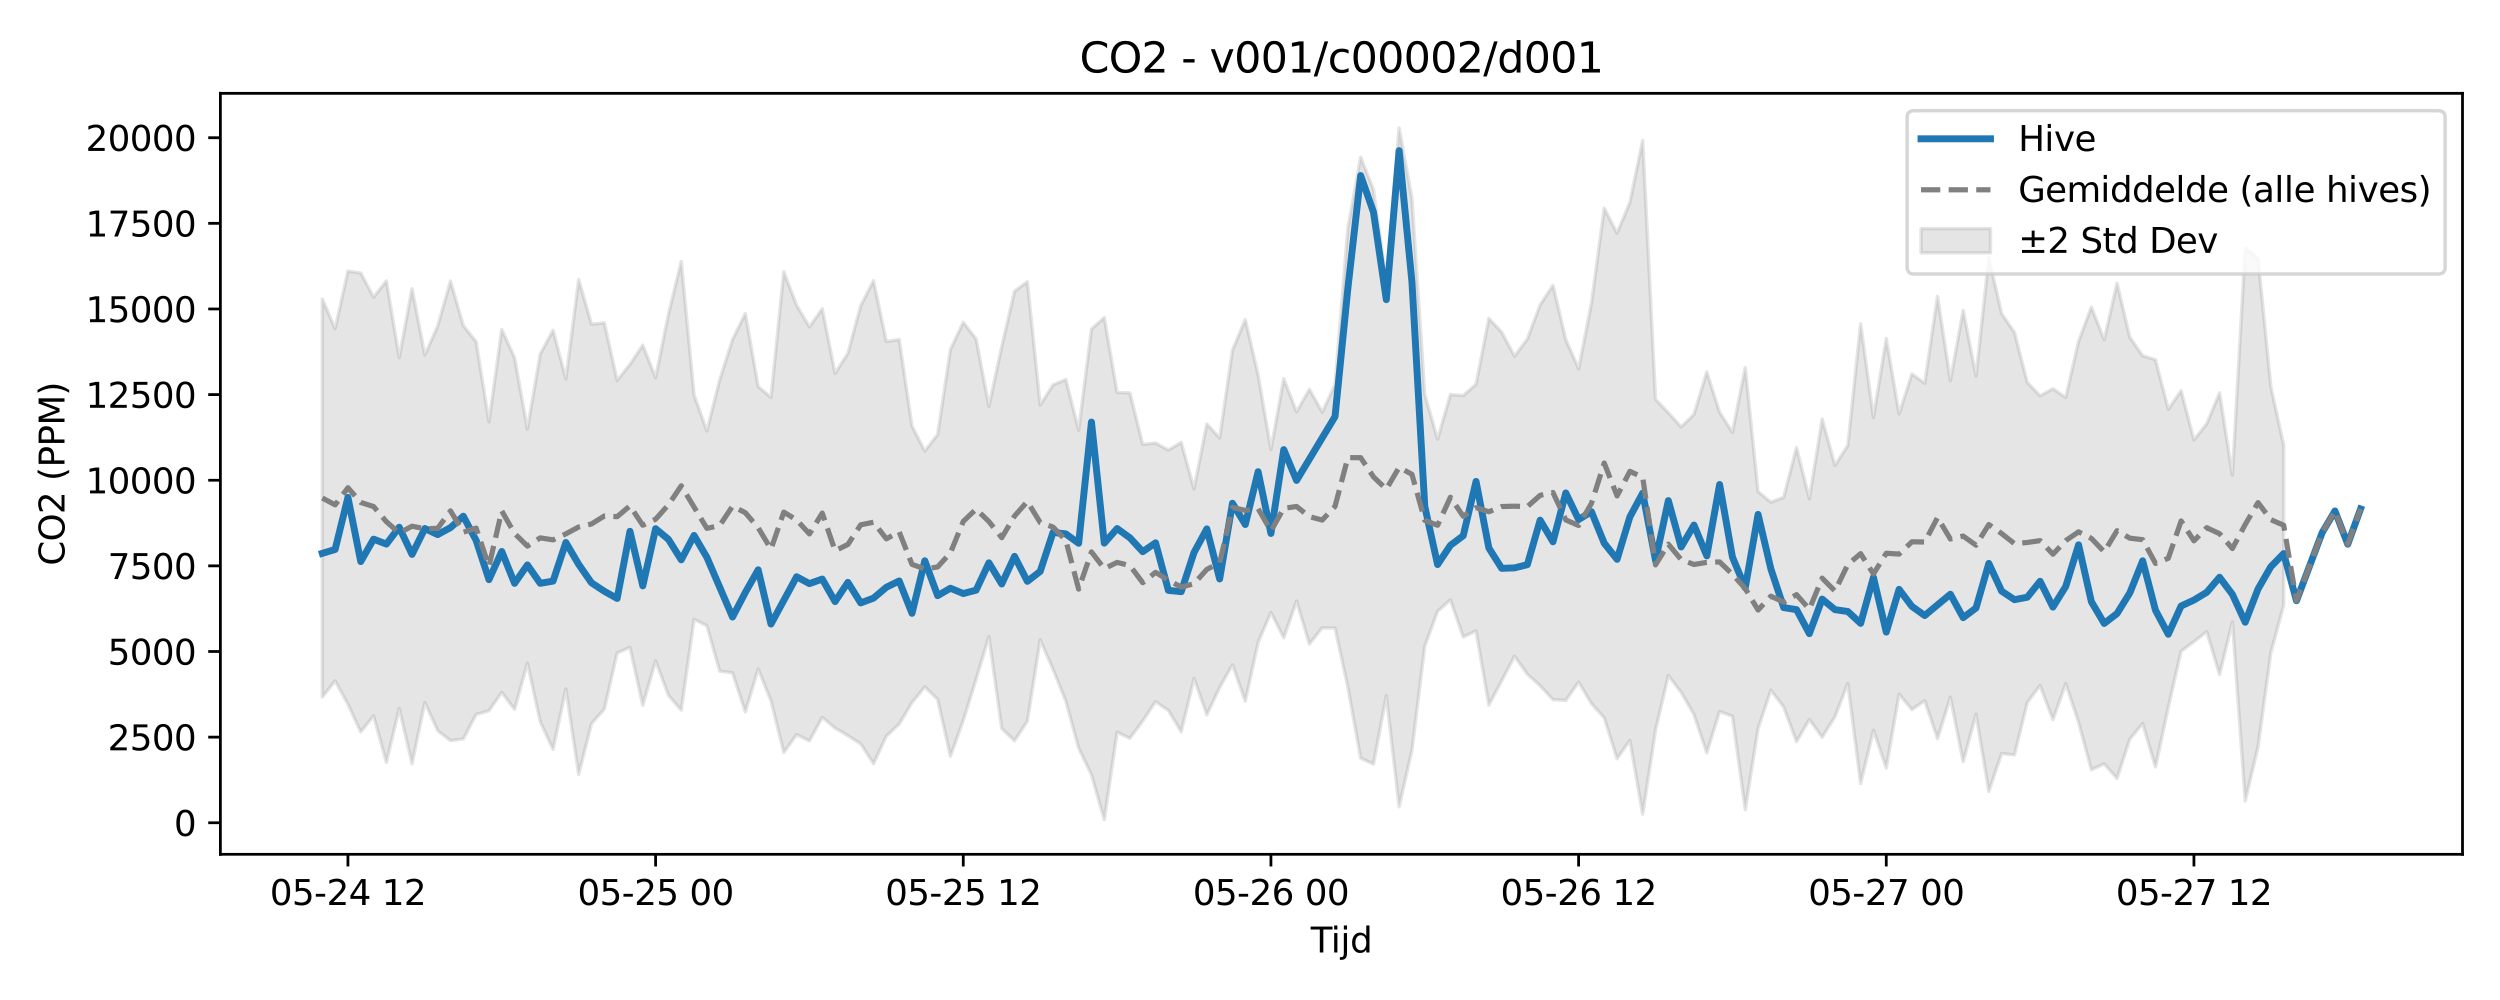<?xml version="1.0" encoding="utf-8" standalone="no"?>
<!DOCTYPE svg PUBLIC "-//W3C//DTD SVG 1.1//EN"
  "http://www.w3.org/Graphics/SVG/1.1/DTD/svg11.dtd">
<svg xmlns:xlink="http://www.w3.org/1999/xlink" width="720pt" height="288pt" viewBox="0 0 720 288" xmlns="http://www.w3.org/2000/svg" version="1.1">
 <defs>
  <style type="text/css">*{stroke-linejoin: round; stroke-linecap: butt}</style>
 </defs>
 <g id="figure_1">
  <g id="patch_1">
   <path d="M 0 288 
L 720 288 
L 720 0 
L 0 0 
z
" style="fill: #ffffff"/>
  </g>
  <g id="axes_1">
   <g id="patch_2">
    <path d="M 63.47 246.04 
L 709.2 246.04 
L 709.2 26.88 
L 63.47 26.88 
z
" style="fill: #ffffff"/>
   </g>
   <g id="FillBetweenPolyCollection_1">
    <defs>
     <path id="m5b2d70a9d2" d="M 92.821 -201.907 
L 92.821 -87.253 
L 96.513 -91.889 
L 100.205 -85.159 
L 103.897 -77.21 
L 107.589 -81.837 
L 111.281 -68.411 
L 114.973 -83.978 
L 118.665 -68.057 
L 122.357 -85.681 
L 126.049 -77.602 
L 129.741 -74.699 
L 133.433 -75.198 
L 137.125 -82.258 
L 140.817 -83.288 
L 144.509 -88.583 
L 148.201 -83.701 
L 151.893 -97.043 
L 155.585 -80.137 
L 159.277 -72.18 
L 162.969 -89.615 
L 166.661 -64.968 
L 170.353 -79.576 
L 174.045 -83.764 
L 177.737 -99.962 
L 181.429 -101.563 
L 185.121 -84.878 
L 188.813 -97.674 
L 192.505 -87.753 
L 196.197 -83.465 
L 199.889 -109.619 
L 203.581 -107.804 
L 207.273 -94.693 
L 210.965 -94.223 
L 214.657 -82.958 
L 218.349 -95.328 
L 222.041 -86.18 
L 225.733 -71.297 
L 229.425 -76.434 
L 233.117 -74.62 
L 236.809 -81.383 
L 240.501 -78.308 
L 244.193 -76.134 
L 247.885 -73.774 
L 251.577 -68.051 
L 255.269 -75.991 
L 258.961 -79.459 
L 262.653 -85.636 
L 266.345 -90.169 
L 270.037 -86.59 
L 273.729 -70.209 
L 277.421 -80.503 
L 281.113 -92.334 
L 284.805 -104.668 
L 288.497 -78.169 
L 292.189 -74.65 
L 295.881 -80.3 
L 299.573 -103.726 
L 303.265 -95.259 
L 306.957 -86.086 
L 310.649 -72.586 
L 314.341 -64.861 
L 318.033 -51.922 
L 321.725 -77.099 
L 325.417 -75.369 
L 329.109 -80.362 
L 332.801 -85.912 
L 336.493 -83.409 
L 340.185 -77.233 
L 343.877 -92.607 
L 347.569 -82.143 
L 351.261 -90.005 
L 354.953 -96.538 
L 358.645 -86.05 
L 362.337 -102.989 
L 366.029 -111.616 
L 369.721 -104.304 
L 373.413 -114.879 
L 377.105 -102.519 
L 380.797 -107.147 
L 384.489 -107.103 
L 388.181 -90.116 
L 391.873 -69.644 
L 395.565 -67.937 
L 399.257 -87.611 
L 402.949 -55.672 
L 406.641 -71.935 
L 410.333 -101.881 
L 414.025 -111.933 
L 417.717 -115.22 
L 421.409 -104.557 
L 425.101 -106.288 
L 428.793 -84.926 
L 432.485 -91.91 
L 436.177 -99.021 
L 439.869 -93.837 
L 443.561 -90.491 
L 447.253 -86.479 
L 450.945 -86.29 
L 454.637 -91.539 
L 458.329 -85.381 
L 462.021 -81.266 
L 465.713 -69.502 
L 469.405 -74.78 
L 473.097 -53.511 
L 476.789 -77.658 
L 480.481 -93.443 
L 484.173 -88.607 
L 487.865 -82.178 
L 491.557 -71.191 
L 495.249 -83.08 
L 498.941 -81.737 
L 502.633 -54.832 
L 506.325 -78.198 
L 510.017 -89.237 
L 513.709 -84.38 
L 517.401 -74.37 
L 521.093 -80.794 
L 524.785 -75.671 
L 528.477 -81.599 
L 532.169 -91.154 
L 535.861 -62.337 
L 539.553 -77.671 
L 543.245 -66.802 
L 546.937 -88.087 
L 550.629 -83.638 
L 554.321 -86.172 
L 558.013 -75.256 
L 561.705 -87.206 
L 565.397 -68.607 
L 569.089 -82.286 
L 572.781 -60.064 
L 576.473 -70.975 
L 580.165 -70.595 
L 583.857 -85.647 
L 587.549 -90.593 
L 591.241 -80.731 
L 594.933 -91.096 
L 598.625 -79.972 
L 602.317 -66.32 
L 606.009 -68.007 
L 609.701 -63.81 
L 613.393 -75.148 
L 617.085 -79.601 
L 620.777 -67.099 
L 624.469 -84.316 
L 628.161 -100.457 
L 631.853 -103.187 
L 635.545 -106.075 
L 639.237 -93.719 
L 642.929 -108.89 
L 646.621 -57.329 
L 650.313 -72.886 
L 654.005 -100.033 
L 657.697 -113.668 
L 657.697 -159.78 
L 657.697 -159.78 
L 654.005 -176.641 
L 650.313 -213.602 
L 646.621 -216.562 
L 642.929 -151.148 
L 639.237 -174.868 
L 635.545 -165.967 
L 631.853 -161.298 
L 628.161 -175.473 
L 624.469 -170.129 
L 620.777 -184.393 
L 617.085 -185.555 
L 613.393 -190.863 
L 609.701 -206.497 
L 606.009 -190.124 
L 602.317 -199.547 
L 598.625 -189.683 
L 594.933 -173.523 
L 591.241 -176.043 
L 587.549 -174.006 
L 583.857 -177.885 
L 580.165 -192.266 
L 576.473 -197.677 
L 572.781 -213.821 
L 569.089 -179.66 
L 565.397 -198.612 
L 561.705 -178.333 
L 558.013 -202.637 
L 554.321 -177.631 
L 550.629 -180.282 
L 546.937 -168.761 
L 543.245 -190.515 
L 539.553 -167.745 
L 535.861 -194.757 
L 532.169 -159.707 
L 528.477 -153.961 
L 524.785 -167.312 
L 521.093 -144.293 
L 517.401 -159.122 
L 513.709 -144.785 
L 510.017 -143.363 
L 506.325 -146.423 
L 502.633 -182.154 
L 498.941 -163.462 
L 495.249 -169.251 
L 491.557 -180.89 
L 487.865 -168.673 
L 484.173 -165.054 
L 480.481 -169.13 
L 476.789 -172.977 
L 473.097 -247.566 
L 469.405 -229.729 
L 465.713 -220.857 
L 462.021 -228.027 
L 458.329 -200.628 
L 454.637 -181.774 
L 450.945 -190.231 
L 447.253 -205.832 
L 443.561 -200.197 
L 439.869 -190.349 
L 436.177 -185.421 
L 432.485 -192.324 
L 428.793 -196.3 
L 425.101 -177.308 
L 421.409 -174.062 
L 417.717 -174.373 
L 414.025 -161.507 
L 410.333 -174.38 
L 406.641 -230.834 
L 402.949 -251.158 
L 399.257 -206.643 
L 395.565 -233.367 
L 391.873 -242.734 
L 388.181 -222.295 
L 384.489 -177.239 
L 380.797 -169.291 
L 377.105 -175.906 
L 373.413 -169.389 
L 369.721 -178.925 
L 366.029 -158.568 
L 362.337 -180.019 
L 358.645 -195.972 
L 354.953 -187.162 
L 351.261 -161.844 
L 347.569 -165.895 
L 343.877 -147.176 
L 340.185 -160.6 
L 336.493 -158.396 
L 332.801 -160.421 
L 329.109 -160.007 
L 325.417 -174.848 
L 321.725 -174.953 
L 318.033 -196.54 
L 314.341 -193.228 
L 310.649 -164.099 
L 306.957 -178.695 
L 303.265 -177.146 
L 299.573 -171.321 
L 295.881 -206.839 
L 292.189 -204.124 
L 288.497 -188.127 
L 284.805 -170.939 
L 281.113 -190.393 
L 277.421 -195.177 
L 273.729 -187.37 
L 270.037 -162.854 
L 266.345 -158.102 
L 262.653 -165.312 
L 258.961 -190.208 
L 255.269 -189.643 
L 251.577 -207.154 
L 247.885 -199.933 
L 244.193 -186.258 
L 240.501 -180.446 
L 236.809 -199.084 
L 233.117 -193.852 
L 229.425 -200.08 
L 225.733 -209.724 
L 222.041 -173.524 
L 218.349 -176.707 
L 214.657 -197.728 
L 210.965 -190.209 
L 207.273 -178.582 
L 203.581 -163.887 
L 199.889 -174.266 
L 196.197 -212.708 
L 192.505 -197.469 
L 188.813 -179.252 
L 185.121 -188.586 
L 181.429 -183.063 
L 177.737 -178.434 
L 174.045 -195.025 
L 170.353 -194.627 
L 166.661 -207.498 
L 162.969 -178.886 
L 159.277 -192.867 
L 155.585 -186.048 
L 151.893 -164.414 
L 148.201 -185.01 
L 144.509 -193.104 
L 140.817 -166.5 
L 137.125 -189.577 
L 133.433 -194.237 
L 129.741 -207.041 
L 126.049 -194.094 
L 122.357 -185.749 
L 118.665 -204.843 
L 114.973 -185.007 
L 111.281 -207.093 
L 107.589 -202.4 
L 103.897 -209.374 
L 100.205 -209.922 
L 96.513 -193.316 
L 92.821 -201.907 
z
" style="stroke: #808080; stroke-opacity: 0.2"/>
    </defs>
    <g clip-path="url(#p746df5ae1d)">
     <use xlink:href="#m5b2d70a9d2" x="0" y="288" style="fill: #808080; fill-opacity: 0.2; stroke: #808080; stroke-opacity: 0.2"/>
    </g>
   </g>
   <g id="matplotlib.axis_1">
    <g id="xtick_1">
     <g id="line2d_1">
      <defs>
       <path id="m3199667817" d="M 0 0 
L 0 3.5 
" style="stroke: #000000; stroke-width: 0.8"/>
      </defs>
      <g>
       <use xlink:href="#m3199667817" x="100.205" y="246.04" style="stroke: #000000; stroke-width: 0.8"/>
      </g>
     </g>
     <g id="text_1">
      <!-- 05-24 12 -->
      <g transform="translate(77.725 260.638) scale(0.1 -0.1)">
       <defs>
        <path id="DejaVuSans-30" d="M 2034 4250 
Q 1547 4250 1301 3770 
Q 1056 3291 1056 2328 
Q 1056 1369 1301 889 
Q 1547 409 2034 409 
Q 2525 409 2770 889 
Q 3016 1369 3016 2328 
Q 3016 3291 2770 3770 
Q 2525 4250 2034 4250 
z
M 2034 4750 
Q 2819 4750 3233 4129 
Q 3647 3509 3647 2328 
Q 3647 1150 3233 529 
Q 2819 -91 2034 -91 
Q 1250 -91 836 529 
Q 422 1150 422 2328 
Q 422 3509 836 4129 
Q 1250 4750 2034 4750 
z
" transform="scale(0.016)"/>
        <path id="DejaVuSans-35" d="M 691 4666 
L 3169 4666 
L 3169 4134 
L 1269 4134 
L 1269 2991 
Q 1406 3038 1543 3061 
Q 1681 3084 1819 3084 
Q 2600 3084 3056 2656 
Q 3513 2228 3513 1497 
Q 3513 744 3044 326 
Q 2575 -91 1722 -91 
Q 1428 -91 1123 -41 
Q 819 9 494 109 
L 494 744 
Q 775 591 1075 516 
Q 1375 441 1709 441 
Q 2250 441 2565 725 
Q 2881 1009 2881 1497 
Q 2881 1984 2565 2268 
Q 2250 2553 1709 2553 
Q 1456 2553 1204 2497 
Q 953 2441 691 2322 
L 691 4666 
z
" transform="scale(0.016)"/>
        <path id="DejaVuSans-2d" d="M 313 2009 
L 1997 2009 
L 1997 1497 
L 313 1497 
L 313 2009 
z
" transform="scale(0.016)"/>
        <path id="DejaVuSans-32" d="M 1228 531 
L 3431 531 
L 3431 0 
L 469 0 
L 469 531 
Q 828 903 1448 1529 
Q 2069 2156 2228 2338 
Q 2531 2678 2651 2914 
Q 2772 3150 2772 3378 
Q 2772 3750 2511 3984 
Q 2250 4219 1831 4219 
Q 1534 4219 1204 4116 
Q 875 4013 500 3803 
L 500 4441 
Q 881 4594 1212 4672 
Q 1544 4750 1819 4750 
Q 2544 4750 2975 4387 
Q 3406 4025 3406 3419 
Q 3406 3131 3298 2873 
Q 3191 2616 2906 2266 
Q 2828 2175 2409 1742 
Q 1991 1309 1228 531 
z
" transform="scale(0.016)"/>
        <path id="DejaVuSans-34" d="M 2419 4116 
L 825 1625 
L 2419 1625 
L 2419 4116 
z
M 2253 4666 
L 3047 4666 
L 3047 1625 
L 3713 1625 
L 3713 1100 
L 3047 1100 
L 3047 0 
L 2419 0 
L 2419 1100 
L 313 1100 
L 313 1709 
L 2253 4666 
z
" transform="scale(0.016)"/>
        <path id="DejaVuSans-20" transform="scale(0.016)"/>
        <path id="DejaVuSans-31" d="M 794 531 
L 1825 531 
L 1825 4091 
L 703 3866 
L 703 4441 
L 1819 4666 
L 2450 4666 
L 2450 531 
L 3481 531 
L 3481 0 
L 794 0 
L 794 531 
z
" transform="scale(0.016)"/>
       </defs>
       <use xlink:href="#DejaVuSans-30"/>
       <use xlink:href="#DejaVuSans-35" transform="translate(63.623 0)"/>
       <use xlink:href="#DejaVuSans-2d" transform="translate(127.246 0)"/>
       <use xlink:href="#DejaVuSans-32" transform="translate(163.33 0)"/>
       <use xlink:href="#DejaVuSans-34" transform="translate(226.953 0)"/>
       <use xlink:href="#DejaVuSans-20" transform="translate(290.576 0)"/>
       <use xlink:href="#DejaVuSans-31" transform="translate(322.363 0)"/>
       <use xlink:href="#DejaVuSans-32" transform="translate(385.986 0)"/>
      </g>
     </g>
    </g>
    <g id="xtick_2">
     <g id="line2d_2">
      <g>
       <use xlink:href="#m3199667817" x="188.813" y="246.04" style="stroke: #000000; stroke-width: 0.8"/>
      </g>
     </g>
     <g id="text_2">
      <!-- 05-25 00 -->
      <g transform="translate(166.333 260.638) scale(0.1 -0.1)">
       <use xlink:href="#DejaVuSans-30"/>
       <use xlink:href="#DejaVuSans-35" transform="translate(63.623 0)"/>
       <use xlink:href="#DejaVuSans-2d" transform="translate(127.246 0)"/>
       <use xlink:href="#DejaVuSans-32" transform="translate(163.33 0)"/>
       <use xlink:href="#DejaVuSans-35" transform="translate(226.953 0)"/>
       <use xlink:href="#DejaVuSans-20" transform="translate(290.576 0)"/>
       <use xlink:href="#DejaVuSans-30" transform="translate(322.363 0)"/>
       <use xlink:href="#DejaVuSans-30" transform="translate(385.986 0)"/>
      </g>
     </g>
    </g>
    <g id="xtick_3">
     <g id="line2d_3">
      <g>
       <use xlink:href="#m3199667817" x="277.421" y="246.04" style="stroke: #000000; stroke-width: 0.8"/>
      </g>
     </g>
     <g id="text_3">
      <!-- 05-25 12 -->
      <g transform="translate(254.941 260.638) scale(0.1 -0.1)">
       <use xlink:href="#DejaVuSans-30"/>
       <use xlink:href="#DejaVuSans-35" transform="translate(63.623 0)"/>
       <use xlink:href="#DejaVuSans-2d" transform="translate(127.246 0)"/>
       <use xlink:href="#DejaVuSans-32" transform="translate(163.33 0)"/>
       <use xlink:href="#DejaVuSans-35" transform="translate(226.953 0)"/>
       <use xlink:href="#DejaVuSans-20" transform="translate(290.576 0)"/>
       <use xlink:href="#DejaVuSans-31" transform="translate(322.363 0)"/>
       <use xlink:href="#DejaVuSans-32" transform="translate(385.986 0)"/>
      </g>
     </g>
    </g>
    <g id="xtick_4">
     <g id="line2d_4">
      <g>
       <use xlink:href="#m3199667817" x="366.029" y="246.04" style="stroke: #000000; stroke-width: 0.8"/>
      </g>
     </g>
     <g id="text_4">
      <!-- 05-26 00 -->
      <g transform="translate(343.549 260.638) scale(0.1 -0.1)">
       <defs>
        <path id="DejaVuSans-36" d="M 2113 2584 
Q 1688 2584 1439 2293 
Q 1191 2003 1191 1497 
Q 1191 994 1439 701 
Q 1688 409 2113 409 
Q 2538 409 2786 701 
Q 3034 994 3034 1497 
Q 3034 2003 2786 2293 
Q 2538 2584 2113 2584 
z
M 3366 4563 
L 3366 3988 
Q 3128 4100 2886 4159 
Q 2644 4219 2406 4219 
Q 1781 4219 1451 3797 
Q 1122 3375 1075 2522 
Q 1259 2794 1537 2939 
Q 1816 3084 2150 3084 
Q 2853 3084 3261 2657 
Q 3669 2231 3669 1497 
Q 3669 778 3244 343 
Q 2819 -91 2113 -91 
Q 1303 -91 875 529 
Q 447 1150 447 2328 
Q 447 3434 972 4092 
Q 1497 4750 2381 4750 
Q 2619 4750 2861 4703 
Q 3103 4656 3366 4563 
z
" transform="scale(0.016)"/>
       </defs>
       <use xlink:href="#DejaVuSans-30"/>
       <use xlink:href="#DejaVuSans-35" transform="translate(63.623 0)"/>
       <use xlink:href="#DejaVuSans-2d" transform="translate(127.246 0)"/>
       <use xlink:href="#DejaVuSans-32" transform="translate(163.33 0)"/>
       <use xlink:href="#DejaVuSans-36" transform="translate(226.953 0)"/>
       <use xlink:href="#DejaVuSans-20" transform="translate(290.576 0)"/>
       <use xlink:href="#DejaVuSans-30" transform="translate(322.363 0)"/>
       <use xlink:href="#DejaVuSans-30" transform="translate(385.986 0)"/>
      </g>
     </g>
    </g>
    <g id="xtick_5">
     <g id="line2d_5">
      <g>
       <use xlink:href="#m3199667817" x="454.637" y="246.04" style="stroke: #000000; stroke-width: 0.8"/>
      </g>
     </g>
     <g id="text_5">
      <!-- 05-26 12 -->
      <g transform="translate(432.156 260.638) scale(0.1 -0.1)">
       <use xlink:href="#DejaVuSans-30"/>
       <use xlink:href="#DejaVuSans-35" transform="translate(63.623 0)"/>
       <use xlink:href="#DejaVuSans-2d" transform="translate(127.246 0)"/>
       <use xlink:href="#DejaVuSans-32" transform="translate(163.33 0)"/>
       <use xlink:href="#DejaVuSans-36" transform="translate(226.953 0)"/>
       <use xlink:href="#DejaVuSans-20" transform="translate(290.576 0)"/>
       <use xlink:href="#DejaVuSans-31" transform="translate(322.363 0)"/>
       <use xlink:href="#DejaVuSans-32" transform="translate(385.986 0)"/>
      </g>
     </g>
    </g>
    <g id="xtick_6">
     <g id="line2d_6">
      <g>
       <use xlink:href="#m3199667817" x="543.245" y="246.04" style="stroke: #000000; stroke-width: 0.8"/>
      </g>
     </g>
     <g id="text_6">
      <!-- 05-27 00 -->
      <g transform="translate(520.764 260.638) scale(0.1 -0.1)">
       <defs>
        <path id="DejaVuSans-37" d="M 525 4666 
L 3525 4666 
L 3525 4397 
L 1831 0 
L 1172 0 
L 2766 4134 
L 525 4134 
L 525 4666 
z
" transform="scale(0.016)"/>
       </defs>
       <use xlink:href="#DejaVuSans-30"/>
       <use xlink:href="#DejaVuSans-35" transform="translate(63.623 0)"/>
       <use xlink:href="#DejaVuSans-2d" transform="translate(127.246 0)"/>
       <use xlink:href="#DejaVuSans-32" transform="translate(163.33 0)"/>
       <use xlink:href="#DejaVuSans-37" transform="translate(226.953 0)"/>
       <use xlink:href="#DejaVuSans-20" transform="translate(290.576 0)"/>
       <use xlink:href="#DejaVuSans-30" transform="translate(322.363 0)"/>
       <use xlink:href="#DejaVuSans-30" transform="translate(385.986 0)"/>
      </g>
     </g>
    </g>
    <g id="xtick_7">
     <g id="line2d_7">
      <g>
       <use xlink:href="#m3199667817" x="631.853" y="246.04" style="stroke: #000000; stroke-width: 0.8"/>
      </g>
     </g>
     <g id="text_7">
      <!-- 05-27 12 -->
      <g transform="translate(609.372 260.638) scale(0.1 -0.1)">
       <use xlink:href="#DejaVuSans-30"/>
       <use xlink:href="#DejaVuSans-35" transform="translate(63.623 0)"/>
       <use xlink:href="#DejaVuSans-2d" transform="translate(127.246 0)"/>
       <use xlink:href="#DejaVuSans-32" transform="translate(163.33 0)"/>
       <use xlink:href="#DejaVuSans-37" transform="translate(226.953 0)"/>
       <use xlink:href="#DejaVuSans-20" transform="translate(290.576 0)"/>
       <use xlink:href="#DejaVuSans-31" transform="translate(322.363 0)"/>
       <use xlink:href="#DejaVuSans-32" transform="translate(385.986 0)"/>
      </g>
     </g>
    </g>
    <g id="text_8">
     <!-- Tijd -->
     <g transform="translate(377.485 274.317) scale(0.1 -0.1)">
      <defs>
       <path id="DejaVuSans-54" d="M -19 4666 
L 3928 4666 
L 3928 4134 
L 2272 4134 
L 2272 0 
L 1638 0 
L 1638 4134 
L -19 4134 
L -19 4666 
z
" transform="scale(0.016)"/>
       <path id="DejaVuSans-69" d="M 603 3500 
L 1178 3500 
L 1178 0 
L 603 0 
L 603 3500 
z
M 603 4863 
L 1178 4863 
L 1178 4134 
L 603 4134 
L 603 4863 
z
" transform="scale(0.016)"/>
       <path id="DejaVuSans-6a" d="M 603 3500 
L 1178 3500 
L 1178 -63 
Q 1178 -731 923 -1031 
Q 669 -1331 103 -1331 
L -116 -1331 
L -116 -844 
L 38 -844 
Q 366 -844 484 -692 
Q 603 -541 603 -63 
L 603 3500 
z
M 603 4863 
L 1178 4863 
L 1178 4134 
L 603 4134 
L 603 4863 
z
" transform="scale(0.016)"/>
       <path id="DejaVuSans-64" d="M 2906 2969 
L 2906 4863 
L 3481 4863 
L 3481 0 
L 2906 0 
L 2906 525 
Q 2725 213 2448 61 
Q 2172 -91 1784 -91 
Q 1150 -91 751 415 
Q 353 922 353 1747 
Q 353 2572 751 3078 
Q 1150 3584 1784 3584 
Q 2172 3584 2448 3432 
Q 2725 3281 2906 2969 
z
M 947 1747 
Q 947 1113 1208 752 
Q 1469 391 1925 391 
Q 2381 391 2643 752 
Q 2906 1113 2906 1747 
Q 2906 2381 2643 2742 
Q 2381 3103 1925 3103 
Q 1469 3103 1208 2742 
Q 947 2381 947 1747 
z
" transform="scale(0.016)"/>
      </defs>
      <use xlink:href="#DejaVuSans-54"/>
      <use xlink:href="#DejaVuSans-69" transform="translate(57.959 0)"/>
      <use xlink:href="#DejaVuSans-6a" transform="translate(85.742 0)"/>
      <use xlink:href="#DejaVuSans-64" transform="translate(113.525 0)"/>
     </g>
    </g>
   </g>
   <g id="matplotlib.axis_2">
    <g id="ytick_1">
     <g id="line2d_8">
      <defs>
       <path id="m11899a75e9" d="M 0 0 
L -3.5 0 
" style="stroke: #000000; stroke-width: 0.8"/>
      </defs>
      <g>
       <use xlink:href="#m11899a75e9" x="63.47" y="236.954" style="stroke: #000000; stroke-width: 0.8"/>
      </g>
     </g>
     <g id="text_9">
      <!-- 0 -->
      <g transform="translate(50.108 240.753) scale(0.1 -0.1)">
       <use xlink:href="#DejaVuSans-30"/>
      </g>
     </g>
    </g>
    <g id="ytick_2">
     <g id="line2d_9">
      <g>
       <use xlink:href="#m11899a75e9" x="63.47" y="212.292" style="stroke: #000000; stroke-width: 0.8"/>
      </g>
     </g>
     <g id="text_10">
      <!-- 2500 -->
      <g transform="translate(31.02 216.091) scale(0.1 -0.1)">
       <use xlink:href="#DejaVuSans-32"/>
       <use xlink:href="#DejaVuSans-35" transform="translate(63.623 0)"/>
       <use xlink:href="#DejaVuSans-30" transform="translate(127.246 0)"/>
       <use xlink:href="#DejaVuSans-30" transform="translate(190.869 0)"/>
      </g>
     </g>
    </g>
    <g id="ytick_3">
     <g id="line2d_10">
      <g>
       <use xlink:href="#m11899a75e9" x="63.47" y="187.631" style="stroke: #000000; stroke-width: 0.8"/>
      </g>
     </g>
     <g id="text_11">
      <!-- 5000 -->
      <g transform="translate(31.02 191.43) scale(0.1 -0.1)">
       <use xlink:href="#DejaVuSans-35"/>
       <use xlink:href="#DejaVuSans-30" transform="translate(63.623 0)"/>
       <use xlink:href="#DejaVuSans-30" transform="translate(127.246 0)"/>
       <use xlink:href="#DejaVuSans-30" transform="translate(190.869 0)"/>
      </g>
     </g>
    </g>
    <g id="ytick_4">
     <g id="line2d_11">
      <g>
       <use xlink:href="#m11899a75e9" x="63.47" y="162.969" style="stroke: #000000; stroke-width: 0.8"/>
      </g>
     </g>
     <g id="text_12">
      <!-- 7500 -->
      <g transform="translate(31.02 166.768) scale(0.1 -0.1)">
       <use xlink:href="#DejaVuSans-37"/>
       <use xlink:href="#DejaVuSans-35" transform="translate(63.623 0)"/>
       <use xlink:href="#DejaVuSans-30" transform="translate(127.246 0)"/>
       <use xlink:href="#DejaVuSans-30" transform="translate(190.869 0)"/>
      </g>
     </g>
    </g>
    <g id="ytick_5">
     <g id="line2d_12">
      <g>
       <use xlink:href="#m11899a75e9" x="63.47" y="138.308" style="stroke: #000000; stroke-width: 0.8"/>
      </g>
     </g>
     <g id="text_13">
      <!-- 10000 -->
      <g transform="translate(24.657 142.107) scale(0.1 -0.1)">
       <use xlink:href="#DejaVuSans-31"/>
       <use xlink:href="#DejaVuSans-30" transform="translate(63.623 0)"/>
       <use xlink:href="#DejaVuSans-30" transform="translate(127.246 0)"/>
       <use xlink:href="#DejaVuSans-30" transform="translate(190.869 0)"/>
       <use xlink:href="#DejaVuSans-30" transform="translate(254.492 0)"/>
      </g>
     </g>
    </g>
    <g id="ytick_6">
     <g id="line2d_13">
      <g>
       <use xlink:href="#m11899a75e9" x="63.47" y="113.646" style="stroke: #000000; stroke-width: 0.8"/>
      </g>
     </g>
     <g id="text_14">
      <!-- 12500 -->
      <g transform="translate(24.657 117.445) scale(0.1 -0.1)">
       <use xlink:href="#DejaVuSans-31"/>
       <use xlink:href="#DejaVuSans-32" transform="translate(63.623 0)"/>
       <use xlink:href="#DejaVuSans-35" transform="translate(127.246 0)"/>
       <use xlink:href="#DejaVuSans-30" transform="translate(190.869 0)"/>
       <use xlink:href="#DejaVuSans-30" transform="translate(254.492 0)"/>
      </g>
     </g>
    </g>
    <g id="ytick_7">
     <g id="line2d_14">
      <g>
       <use xlink:href="#m11899a75e9" x="63.47" y="88.984" style="stroke: #000000; stroke-width: 0.8"/>
      </g>
     </g>
     <g id="text_15">
      <!-- 15000 -->
      <g transform="translate(24.657 92.784) scale(0.1 -0.1)">
       <use xlink:href="#DejaVuSans-31"/>
       <use xlink:href="#DejaVuSans-35" transform="translate(63.623 0)"/>
       <use xlink:href="#DejaVuSans-30" transform="translate(127.246 0)"/>
       <use xlink:href="#DejaVuSans-30" transform="translate(190.869 0)"/>
       <use xlink:href="#DejaVuSans-30" transform="translate(254.492 0)"/>
      </g>
     </g>
    </g>
    <g id="ytick_8">
     <g id="line2d_15">
      <g>
       <use xlink:href="#m11899a75e9" x="63.47" y="64.323" style="stroke: #000000; stroke-width: 0.8"/>
      </g>
     </g>
     <g id="text_16">
      <!-- 17500 -->
      <g transform="translate(24.657 68.122) scale(0.1 -0.1)">
       <use xlink:href="#DejaVuSans-31"/>
       <use xlink:href="#DejaVuSans-37" transform="translate(63.623 0)"/>
       <use xlink:href="#DejaVuSans-35" transform="translate(127.246 0)"/>
       <use xlink:href="#DejaVuSans-30" transform="translate(190.869 0)"/>
       <use xlink:href="#DejaVuSans-30" transform="translate(254.492 0)"/>
      </g>
     </g>
    </g>
    <g id="ytick_9">
     <g id="line2d_16">
      <g>
       <use xlink:href="#m11899a75e9" x="63.47" y="39.661" style="stroke: #000000; stroke-width: 0.8"/>
      </g>
     </g>
     <g id="text_17">
      <!-- 20000 -->
      <g transform="translate(24.657 43.46) scale(0.1 -0.1)">
       <use xlink:href="#DejaVuSans-32"/>
       <use xlink:href="#DejaVuSans-30" transform="translate(63.623 0)"/>
       <use xlink:href="#DejaVuSans-30" transform="translate(127.246 0)"/>
       <use xlink:href="#DejaVuSans-30" transform="translate(190.869 0)"/>
       <use xlink:href="#DejaVuSans-30" transform="translate(254.492 0)"/>
      </g>
     </g>
    </g>
    <g id="text_18">
     <!-- CO2 (PPM) -->
     <g transform="translate(18.578 162.903) rotate(-90) scale(0.1 -0.1)">
      <defs>
       <path id="DejaVuSans-43" d="M 4122 4306 
L 4122 3641 
Q 3803 3938 3442 4084 
Q 3081 4231 2675 4231 
Q 1875 4231 1450 3742 
Q 1025 3253 1025 2328 
Q 1025 1406 1450 917 
Q 1875 428 2675 428 
Q 3081 428 3442 575 
Q 3803 722 4122 1019 
L 4122 359 
Q 3791 134 3420 21 
Q 3050 -91 2638 -91 
Q 1578 -91 968 557 
Q 359 1206 359 2328 
Q 359 3453 968 4101 
Q 1578 4750 2638 4750 
Q 3056 4750 3426 4639 
Q 3797 4528 4122 4306 
z
" transform="scale(0.016)"/>
       <path id="DejaVuSans-4f" d="M 2522 4238 
Q 1834 4238 1429 3725 
Q 1025 3213 1025 2328 
Q 1025 1447 1429 934 
Q 1834 422 2522 422 
Q 3209 422 3611 934 
Q 4013 1447 4013 2328 
Q 4013 3213 3611 3725 
Q 3209 4238 2522 4238 
z
M 2522 4750 
Q 3503 4750 4090 4092 
Q 4678 3434 4678 2328 
Q 4678 1225 4090 567 
Q 3503 -91 2522 -91 
Q 1538 -91 948 565 
Q 359 1222 359 2328 
Q 359 3434 948 4092 
Q 1538 4750 2522 4750 
z
" transform="scale(0.016)"/>
       <path id="DejaVuSans-28" d="M 1984 4856 
Q 1566 4138 1362 3434 
Q 1159 2731 1159 2009 
Q 1159 1288 1364 580 
Q 1569 -128 1984 -844 
L 1484 -844 
Q 1016 -109 783 600 
Q 550 1309 550 2009 
Q 550 2706 781 3412 
Q 1013 4119 1484 4856 
L 1984 4856 
z
" transform="scale(0.016)"/>
       <path id="DejaVuSans-50" d="M 1259 4147 
L 1259 2394 
L 2053 2394 
Q 2494 2394 2734 2622 
Q 2975 2850 2975 3272 
Q 2975 3691 2734 3919 
Q 2494 4147 2053 4147 
L 1259 4147 
z
M 628 4666 
L 2053 4666 
Q 2838 4666 3239 4311 
Q 3641 3956 3641 3272 
Q 3641 2581 3239 2228 
Q 2838 1875 2053 1875 
L 1259 1875 
L 1259 0 
L 628 0 
L 628 4666 
z
" transform="scale(0.016)"/>
       <path id="DejaVuSans-4d" d="M 628 4666 
L 1569 4666 
L 2759 1491 
L 3956 4666 
L 4897 4666 
L 4897 0 
L 4281 0 
L 4281 4097 
L 3078 897 
L 2444 897 
L 1241 4097 
L 1241 0 
L 628 0 
L 628 4666 
z
" transform="scale(0.016)"/>
       <path id="DejaVuSans-29" d="M 513 4856 
L 1013 4856 
Q 1481 4119 1714 3412 
Q 1947 2706 1947 2009 
Q 1947 1309 1714 600 
Q 1481 -109 1013 -844 
L 513 -844 
Q 928 -128 1133 580 
Q 1338 1288 1338 2009 
Q 1338 2731 1133 3434 
Q 928 4138 513 4856 
z
" transform="scale(0.016)"/>
      </defs>
      <use xlink:href="#DejaVuSans-43"/>
      <use xlink:href="#DejaVuSans-4f" transform="translate(69.824 0)"/>
      <use xlink:href="#DejaVuSans-32" transform="translate(148.535 0)"/>
      <use xlink:href="#DejaVuSans-20" transform="translate(212.158 0)"/>
      <use xlink:href="#DejaVuSans-28" transform="translate(243.945 0)"/>
      <use xlink:href="#DejaVuSans-50" transform="translate(282.959 0)"/>
      <use xlink:href="#DejaVuSans-50" transform="translate(343.262 0)"/>
      <use xlink:href="#DejaVuSans-4d" transform="translate(403.564 0)"/>
      <use xlink:href="#DejaVuSans-29" transform="translate(489.844 0)"/>
     </g>
    </g>
   </g>
   <g id="line2d_17">
    <path d="M 92.821 159.369 
L 96.513 158.244 
L 100.205 143.25 
L 103.897 161.729 
L 107.589 155.28 
L 111.281 156.695 
L 114.973 151.848 
L 118.665 159.669 
L 122.357 152.217 
L 126.049 153.963 
L 129.741 151.95 
L 133.433 148.672 
L 137.125 155.625 
L 140.817 166.938 
L 144.509 158.833 
L 148.201 167.997 
L 151.893 162.699 
L 155.585 167.997 
L 159.277 167.356 
L 162.969 156.238 
L 166.661 162.542 
L 170.353 167.852 
L 174.045 170.285 
L 177.737 172.35 
L 181.429 153.022 
L 185.121 168.727 
L 188.813 152.266 
L 192.505 155.327 
L 196.197 161.226 
L 199.889 154.206 
L 203.581 160.513 
L 210.965 177.707 
L 214.657 170.619 
L 218.349 164.108 
L 222.041 179.724 
L 229.425 166.103 
L 233.117 168.079 
L 236.809 166.777 
L 240.501 173.258 
L 244.193 167.724 
L 247.885 173.639 
L 251.577 172.262 
L 255.269 169.13 
L 258.961 167.314 
L 262.653 176.632 
L 266.345 161.509 
L 270.037 171.545 
L 273.729 169.407 
L 277.421 170.936 
L 281.113 169.973 
L 284.805 162.094 
L 288.497 168.188 
L 292.189 160.237 
L 295.881 167.423 
L 299.573 164.572 
L 303.265 153.326 
L 306.957 153.765 
L 310.649 156.463 
L 314.341 121.561 
L 318.033 156.414 
L 321.725 152.22 
L 325.417 154.895 
L 329.109 158.888 
L 332.801 156.33 
L 336.493 170.026 
L 340.185 170.404 
L 343.877 159.115 
L 347.569 152.322 
L 351.261 166.737 
L 354.953 144.943 
L 358.645 151.059 
L 362.337 135.855 
L 366.029 153.634 
L 369.721 129.495 
L 373.413 138.357 
L 384.489 119.976 
L 388.181 83.09 
L 391.873 50.572 
L 395.565 61.102 
L 399.257 86.291 
L 402.949 43.39 
L 406.641 81.226 
L 410.333 145.819 
L 414.025 162.591 
L 417.717 157.05 
L 421.409 154.288 
L 425.101 138.653 
L 428.793 157.83 
L 432.485 163.679 
L 436.177 163.551 
L 439.869 162.627 
L 443.561 149.816 
L 447.253 156.031 
L 450.945 141.967 
L 454.637 149.626 
L 458.329 147.373 
L 462.021 156.449 
L 465.713 161.082 
L 469.405 148.869 
L 473.097 142.017 
L 476.789 161.371 
L 480.481 144.182 
L 484.173 157.521 
L 487.865 151.22 
L 491.557 160.089 
L 495.249 139.541 
L 498.941 160.444 
L 502.633 169.279 
L 506.325 148.159 
L 510.017 163.87 
L 513.709 174.994 
L 517.401 175.573 
L 521.093 182.485 
L 524.785 172.544 
L 528.477 175.586 
L 532.169 176.106 
L 535.861 179.525 
L 539.553 166.28 
L 543.245 182.041 
L 546.937 169.74 
L 550.629 174.642 
L 554.321 177.273 
L 561.705 171.14 
L 565.397 177.881 
L 569.089 175.106 
L 572.781 162.259 
L 576.473 170.246 
L 580.165 172.706 
L 583.857 172.002 
L 587.549 167.415 
L 591.241 174.84 
L 594.933 168.894 
L 598.625 156.917 
L 602.317 173.294 
L 606.009 179.548 
L 609.701 176.704 
L 613.393 170.749 
L 617.085 161.516 
L 620.777 175.747 
L 624.469 182.669 
L 628.161 174.534 
L 631.853 172.817 
L 635.545 170.58 
L 639.237 166.254 
L 642.929 171.181 
L 646.621 179.203 
L 650.313 169.631 
L 654.005 163.206 
L 657.697 159.428 
L 661.389 173.011 
L 668.773 153.415 
L 672.465 147.163 
L 676.157 156.735 
L 679.849 146.574 
L 679.849 146.574 
" clip-path="url(#p746df5ae1d)" style="fill: none; stroke: #1f77b4; stroke-width: 2; stroke-linecap: square"/>
   </g>
   <g id="line2d_18">
    <path d="M 92.821 143.42 
L 96.513 145.397 
L 100.205 140.459 
L 103.897 144.708 
L 107.589 145.882 
L 111.281 150.248 
L 114.973 153.508 
L 118.665 151.55 
L 122.357 152.285 
L 126.049 152.152 
L 129.741 147.13 
L 133.433 153.283 
L 137.125 152.082 
L 140.817 163.106 
L 144.509 147.157 
L 148.201 153.644 
L 151.893 157.272 
L 155.585 154.908 
L 159.277 155.476 
L 162.969 153.75 
L 166.661 151.767 
L 170.353 150.899 
L 174.045 148.605 
L 177.737 148.802 
L 181.429 145.687 
L 185.121 151.268 
L 188.813 149.537 
L 192.505 145.389 
L 196.197 139.914 
L 203.581 152.155 
L 207.273 151.363 
L 210.965 145.784 
L 214.657 147.657 
L 218.349 151.983 
L 222.041 158.148 
L 225.733 147.489 
L 229.425 149.743 
L 233.117 153.764 
L 236.809 147.767 
L 240.501 158.623 
L 244.193 156.804 
L 247.885 151.146 
L 251.577 150.397 
L 255.269 155.183 
L 258.961 153.167 
L 262.653 162.526 
L 266.345 163.865 
L 270.037 163.278 
L 273.729 159.211 
L 277.421 150.16 
L 281.113 146.637 
L 284.805 150.196 
L 288.497 154.852 
L 292.189 148.613 
L 295.881 144.43 
L 299.573 150.477 
L 303.265 151.797 
L 306.957 155.61 
L 310.649 169.657 
L 314.341 158.956 
L 318.033 163.769 
L 321.725 161.974 
L 325.417 162.892 
L 329.109 167.815 
L 332.801 164.834 
L 336.493 167.097 
L 340.185 169.084 
L 343.877 168.108 
L 347.569 163.981 
L 351.261 162.075 
L 354.953 146.15 
L 358.645 146.989 
L 362.337 146.496 
L 366.029 152.908 
L 369.721 146.386 
L 373.413 145.866 
L 377.105 148.788 
L 380.797 149.781 
L 384.489 145.829 
L 388.181 131.795 
L 391.873 131.811 
L 395.565 137.348 
L 399.257 140.873 
L 402.949 134.585 
L 406.641 136.616 
L 410.333 149.87 
L 414.025 151.28 
L 417.717 143.204 
L 421.409 148.691 
L 425.101 146.202 
L 428.793 147.387 
L 432.485 145.883 
L 436.177 145.779 
L 439.869 145.907 
L 443.561 142.656 
L 447.253 141.844 
L 450.945 149.74 
L 454.637 151.344 
L 458.329 144.996 
L 462.021 133.354 
L 465.713 142.821 
L 469.405 135.745 
L 473.097 137.461 
L 476.789 162.682 
L 480.481 156.714 
L 484.173 161.169 
L 487.865 162.574 
L 491.557 161.959 
L 495.249 161.835 
L 498.941 165.4 
L 502.633 169.507 
L 506.325 175.69 
L 510.017 171.7 
L 513.709 173.418 
L 517.401 171.254 
L 521.093 175.457 
L 524.785 166.508 
L 528.477 170.22 
L 532.169 162.57 
L 535.861 159.453 
L 539.553 165.292 
L 543.245 159.341 
L 546.937 159.576 
L 550.629 156.04 
L 554.321 156.098 
L 558.013 149.053 
L 561.705 155.231 
L 565.397 154.39 
L 569.089 157.027 
L 572.781 151.058 
L 576.473 153.674 
L 580.165 156.569 
L 583.857 156.234 
L 587.549 155.701 
L 591.241 159.613 
L 594.933 155.69 
L 598.625 153.173 
L 602.317 155.066 
L 606.009 158.934 
L 609.701 152.846 
L 613.393 154.995 
L 617.085 155.422 
L 620.777 162.254 
L 624.469 160.778 
L 628.161 150.035 
L 631.853 155.758 
L 635.545 151.979 
L 639.237 153.707 
L 642.929 157.981 
L 646.621 151.054 
L 650.313 144.756 
L 654.005 149.663 
L 657.697 151.276 
L 661.389 173.011 
L 668.773 153.415 
L 672.465 147.163 
L 676.157 156.735 
L 679.849 146.574 
L 679.849 146.574 
" clip-path="url(#p746df5ae1d)" style="fill: none; stroke-dasharray: 5.55,2.4; stroke-dashoffset: 0; stroke: #808080; stroke-width: 1.5"/>
   </g>
   <g id="patch_3">
    <path d="M 63.47 246.04 
L 63.47 26.88 
" style="fill: none; stroke: #000000; stroke-width: 0.8; stroke-linejoin: miter; stroke-linecap: square"/>
   </g>
   <g id="patch_4">
    <path d="M 709.2 246.04 
L 709.2 26.88 
" style="fill: none; stroke: #000000; stroke-width: 0.8; stroke-linejoin: miter; stroke-linecap: square"/>
   </g>
   <g id="patch_5">
    <path d="M 63.47 246.04 
L 709.2 246.04 
" style="fill: none; stroke: #000000; stroke-width: 0.8; stroke-linejoin: miter; stroke-linecap: square"/>
   </g>
   <g id="patch_6">
    <path d="M 63.47 26.88 
L 709.2 26.88 
" style="fill: none; stroke: #000000; stroke-width: 0.8; stroke-linejoin: miter; stroke-linecap: square"/>
   </g>
   <g id="text_19">
    <!-- CO2 - v001/c00002/d001 -->
    <g transform="translate(310.932 20.88) scale(0.12 -0.12)">
     <defs>
      <path id="DejaVuSans-76" d="M 191 3500 
L 800 3500 
L 1894 563 
L 2988 3500 
L 3597 3500 
L 2284 0 
L 1503 0 
L 191 3500 
z
" transform="scale(0.016)"/>
      <path id="DejaVuSans-2f" d="M 1625 4666 
L 2156 4666 
L 531 -594 
L 0 -594 
L 1625 4666 
z
" transform="scale(0.016)"/>
      <path id="DejaVuSans-63" d="M 3122 3366 
L 3122 2828 
Q 2878 2963 2633 3030 
Q 2388 3097 2138 3097 
Q 1578 3097 1268 2742 
Q 959 2388 959 1747 
Q 959 1106 1268 751 
Q 1578 397 2138 397 
Q 2388 397 2633 464 
Q 2878 531 3122 666 
L 3122 134 
Q 2881 22 2623 -34 
Q 2366 -91 2075 -91 
Q 1284 -91 818 406 
Q 353 903 353 1747 
Q 353 2603 823 3093 
Q 1294 3584 2113 3584 
Q 2378 3584 2631 3529 
Q 2884 3475 3122 3366 
z
" transform="scale(0.016)"/>
     </defs>
     <use xlink:href="#DejaVuSans-43"/>
     <use xlink:href="#DejaVuSans-4f" transform="translate(69.824 0)"/>
     <use xlink:href="#DejaVuSans-32" transform="translate(148.535 0)"/>
     <use xlink:href="#DejaVuSans-20" transform="translate(212.158 0)"/>
     <use xlink:href="#DejaVuSans-2d" transform="translate(243.945 0)"/>
     <use xlink:href="#DejaVuSans-20" transform="translate(280.029 0)"/>
     <use xlink:href="#DejaVuSans-76" transform="translate(311.816 0)"/>
     <use xlink:href="#DejaVuSans-30" transform="translate(370.996 0)"/>
     <use xlink:href="#DejaVuSans-30" transform="translate(434.619 0)"/>
     <use xlink:href="#DejaVuSans-31" transform="translate(498.242 0)"/>
     <use xlink:href="#DejaVuSans-2f" transform="translate(561.865 0)"/>
     <use xlink:href="#DejaVuSans-63" transform="translate(595.557 0)"/>
     <use xlink:href="#DejaVuSans-30" transform="translate(650.537 0)"/>
     <use xlink:href="#DejaVuSans-30" transform="translate(714.16 0)"/>
     <use xlink:href="#DejaVuSans-30" transform="translate(777.783 0)"/>
     <use xlink:href="#DejaVuSans-30" transform="translate(841.406 0)"/>
     <use xlink:href="#DejaVuSans-32" transform="translate(905.029 0)"/>
     <use xlink:href="#DejaVuSans-2f" transform="translate(968.652 0)"/>
     <use xlink:href="#DejaVuSans-64" transform="translate(1002.344 0)"/>
     <use xlink:href="#DejaVuSans-30" transform="translate(1065.82 0)"/>
     <use xlink:href="#DejaVuSans-30" transform="translate(1129.443 0)"/>
     <use xlink:href="#DejaVuSans-31" transform="translate(1193.066 0)"/>
    </g>
   </g>
   <g id="legend_1">
    <g id="patch_7">
     <path d="M 551.256 78.914 
L 702.2 78.914 
Q 704.2 78.914 704.2 76.914 
L 704.2 33.88 
Q 704.2 31.88 702.2 31.88 
L 551.256 31.88 
Q 549.256 31.88 549.256 33.88 
L 549.256 76.914 
Q 549.256 78.914 551.256 78.914 
z
" style="fill: #ffffff; opacity: 0.8; stroke: #cccccc; stroke-linejoin: miter"/>
    </g>
    <g id="line2d_19">
     <path d="M 553.256 39.978 
L 563.256 39.978 
L 573.256 39.978 
" style="fill: none; stroke: #1f77b4; stroke-width: 2; stroke-linecap: square"/>
    </g>
    <g id="text_20">
     <!-- Hive -->
     <g transform="translate(581.256 43.478) scale(0.1 -0.1)">
      <defs>
       <path id="DejaVuSans-48" d="M 628 4666 
L 1259 4666 
L 1259 2753 
L 3553 2753 
L 3553 4666 
L 4184 4666 
L 4184 0 
L 3553 0 
L 3553 2222 
L 1259 2222 
L 1259 0 
L 628 0 
L 628 4666 
z
" transform="scale(0.016)"/>
       <path id="DejaVuSans-65" d="M 3597 1894 
L 3597 1613 
L 953 1613 
Q 991 1019 1311 708 
Q 1631 397 2203 397 
Q 2534 397 2845 478 
Q 3156 559 3463 722 
L 3463 178 
Q 3153 47 2828 -22 
Q 2503 -91 2169 -91 
Q 1331 -91 842 396 
Q 353 884 353 1716 
Q 353 2575 817 3079 
Q 1281 3584 2069 3584 
Q 2775 3584 3186 3129 
Q 3597 2675 3597 1894 
z
M 3022 2063 
Q 3016 2534 2758 2815 
Q 2500 3097 2075 3097 
Q 1594 3097 1305 2825 
Q 1016 2553 972 2059 
L 3022 2063 
z
" transform="scale(0.016)"/>
      </defs>
      <use xlink:href="#DejaVuSans-48"/>
      <use xlink:href="#DejaVuSans-69" transform="translate(75.195 0)"/>
      <use xlink:href="#DejaVuSans-76" transform="translate(102.979 0)"/>
      <use xlink:href="#DejaVuSans-65" transform="translate(162.158 0)"/>
     </g>
    </g>
    <g id="line2d_20">
     <path d="M 553.256 54.657 
L 563.256 54.657 
L 573.256 54.657 
" style="fill: none; stroke-dasharray: 5.55,2.4; stroke-dashoffset: 0; stroke: #808080; stroke-width: 1.5"/>
    </g>
    <g id="text_21">
     <!-- Gemiddelde (alle hives) -->
     <g transform="translate(581.256 58.157) scale(0.1 -0.1)">
      <defs>
       <path id="DejaVuSans-47" d="M 3809 666 
L 3809 1919 
L 2778 1919 
L 2778 2438 
L 4434 2438 
L 4434 434 
Q 4069 175 3628 42 
Q 3188 -91 2688 -91 
Q 1594 -91 976 548 
Q 359 1188 359 2328 
Q 359 3472 976 4111 
Q 1594 4750 2688 4750 
Q 3144 4750 3555 4637 
Q 3966 4525 4313 4306 
L 4313 3634 
Q 3963 3931 3569 4081 
Q 3175 4231 2741 4231 
Q 1884 4231 1454 3753 
Q 1025 3275 1025 2328 
Q 1025 1384 1454 906 
Q 1884 428 2741 428 
Q 3075 428 3337 486 
Q 3600 544 3809 666 
z
" transform="scale(0.016)"/>
       <path id="DejaVuSans-6d" d="M 3328 2828 
Q 3544 3216 3844 3400 
Q 4144 3584 4550 3584 
Q 5097 3584 5394 3201 
Q 5691 2819 5691 2113 
L 5691 0 
L 5113 0 
L 5113 2094 
Q 5113 2597 4934 2840 
Q 4756 3084 4391 3084 
Q 3944 3084 3684 2787 
Q 3425 2491 3425 1978 
L 3425 0 
L 2847 0 
L 2847 2094 
Q 2847 2600 2669 2842 
Q 2491 3084 2119 3084 
Q 1678 3084 1418 2786 
Q 1159 2488 1159 1978 
L 1159 0 
L 581 0 
L 581 3500 
L 1159 3500 
L 1159 2956 
Q 1356 3278 1631 3431 
Q 1906 3584 2284 3584 
Q 2666 3584 2933 3390 
Q 3200 3197 3328 2828 
z
" transform="scale(0.016)"/>
       <path id="DejaVuSans-6c" d="M 603 4863 
L 1178 4863 
L 1178 0 
L 603 0 
L 603 4863 
z
" transform="scale(0.016)"/>
       <path id="DejaVuSans-61" d="M 2194 1759 
Q 1497 1759 1228 1600 
Q 959 1441 959 1056 
Q 959 750 1161 570 
Q 1363 391 1709 391 
Q 2188 391 2477 730 
Q 2766 1069 2766 1631 
L 2766 1759 
L 2194 1759 
z
M 3341 1997 
L 3341 0 
L 2766 0 
L 2766 531 
Q 2569 213 2275 61 
Q 1981 -91 1556 -91 
Q 1019 -91 701 211 
Q 384 513 384 1019 
Q 384 1609 779 1909 
Q 1175 2209 1959 2209 
L 2766 2209 
L 2766 2266 
Q 2766 2663 2505 2880 
Q 2244 3097 1772 3097 
Q 1472 3097 1187 3025 
Q 903 2953 641 2809 
L 641 3341 
Q 956 3463 1253 3523 
Q 1550 3584 1831 3584 
Q 2591 3584 2966 3190 
Q 3341 2797 3341 1997 
z
" transform="scale(0.016)"/>
       <path id="DejaVuSans-68" d="M 3513 2113 
L 3513 0 
L 2938 0 
L 2938 2094 
Q 2938 2591 2744 2837 
Q 2550 3084 2163 3084 
Q 1697 3084 1428 2787 
Q 1159 2491 1159 1978 
L 1159 0 
L 581 0 
L 581 4863 
L 1159 4863 
L 1159 2956 
Q 1366 3272 1645 3428 
Q 1925 3584 2291 3584 
Q 2894 3584 3203 3211 
Q 3513 2838 3513 2113 
z
" transform="scale(0.016)"/>
       <path id="DejaVuSans-73" d="M 2834 3397 
L 2834 2853 
Q 2591 2978 2328 3040 
Q 2066 3103 1784 3103 
Q 1356 3103 1142 2972 
Q 928 2841 928 2578 
Q 928 2378 1081 2264 
Q 1234 2150 1697 2047 
L 1894 2003 
Q 2506 1872 2764 1633 
Q 3022 1394 3022 966 
Q 3022 478 2636 193 
Q 2250 -91 1575 -91 
Q 1294 -91 989 -36 
Q 684 19 347 128 
L 347 722 
Q 666 556 975 473 
Q 1284 391 1588 391 
Q 1994 391 2212 530 
Q 2431 669 2431 922 
Q 2431 1156 2273 1281 
Q 2116 1406 1581 1522 
L 1381 1569 
Q 847 1681 609 1914 
Q 372 2147 372 2553 
Q 372 3047 722 3315 
Q 1072 3584 1716 3584 
Q 2034 3584 2315 3537 
Q 2597 3491 2834 3397 
z
" transform="scale(0.016)"/>
      </defs>
      <use xlink:href="#DejaVuSans-47"/>
      <use xlink:href="#DejaVuSans-65" transform="translate(77.49 0)"/>
      <use xlink:href="#DejaVuSans-6d" transform="translate(139.014 0)"/>
      <use xlink:href="#DejaVuSans-69" transform="translate(236.426 0)"/>
      <use xlink:href="#DejaVuSans-64" transform="translate(264.209 0)"/>
      <use xlink:href="#DejaVuSans-64" transform="translate(327.686 0)"/>
      <use xlink:href="#DejaVuSans-65" transform="translate(391.162 0)"/>
      <use xlink:href="#DejaVuSans-6c" transform="translate(452.686 0)"/>
      <use xlink:href="#DejaVuSans-64" transform="translate(480.469 0)"/>
      <use xlink:href="#DejaVuSans-65" transform="translate(543.945 0)"/>
      <use xlink:href="#DejaVuSans-20" transform="translate(605.469 0)"/>
      <use xlink:href="#DejaVuSans-28" transform="translate(637.256 0)"/>
      <use xlink:href="#DejaVuSans-61" transform="translate(676.27 0)"/>
      <use xlink:href="#DejaVuSans-6c" transform="translate(737.549 0)"/>
      <use xlink:href="#DejaVuSans-6c" transform="translate(765.332 0)"/>
      <use xlink:href="#DejaVuSans-65" transform="translate(793.115 0)"/>
      <use xlink:href="#DejaVuSans-20" transform="translate(854.639 0)"/>
      <use xlink:href="#DejaVuSans-68" transform="translate(886.426 0)"/>
      <use xlink:href="#DejaVuSans-69" transform="translate(949.805 0)"/>
      <use xlink:href="#DejaVuSans-76" transform="translate(977.588 0)"/>
      <use xlink:href="#DejaVuSans-65" transform="translate(1036.768 0)"/>
      <use xlink:href="#DejaVuSans-73" transform="translate(1098.291 0)"/>
      <use xlink:href="#DejaVuSans-29" transform="translate(1150.391 0)"/>
     </g>
    </g>
    <g id="patch_8">
     <path d="M 553.256 72.835 
L 573.256 72.835 
L 573.256 65.835 
L 553.256 65.835 
z
" style="fill: #808080; fill-opacity: 0.2; stroke: #808080; stroke-opacity: 0.2; stroke-linejoin: miter"/>
    </g>
    <g id="text_22">
     <!-- ±2 Std Dev -->
     <g transform="translate(581.256 72.835) scale(0.1 -0.1)">
      <defs>
       <path id="DejaVuSans-b1" d="M 2944 4013 
L 2944 2803 
L 4684 2803 
L 4684 2272 
L 2944 2272 
L 2944 1063 
L 2419 1063 
L 2419 2272 
L 678 2272 
L 678 2803 
L 2419 2803 
L 2419 4013 
L 2944 4013 
z
M 678 531 
L 4684 531 
L 4684 0 
L 678 0 
L 678 531 
z
" transform="scale(0.016)"/>
       <path id="DejaVuSans-53" d="M 3425 4513 
L 3425 3897 
Q 3066 4069 2747 4153 
Q 2428 4238 2131 4238 
Q 1616 4238 1336 4038 
Q 1056 3838 1056 3469 
Q 1056 3159 1242 3001 
Q 1428 2844 1947 2747 
L 2328 2669 
Q 3034 2534 3370 2195 
Q 3706 1856 3706 1288 
Q 3706 609 3251 259 
Q 2797 -91 1919 -91 
Q 1588 -91 1214 -16 
Q 841 59 441 206 
L 441 856 
Q 825 641 1194 531 
Q 1563 422 1919 422 
Q 2459 422 2753 634 
Q 3047 847 3047 1241 
Q 3047 1584 2836 1778 
Q 2625 1972 2144 2069 
L 1759 2144 
Q 1053 2284 737 2584 
Q 422 2884 422 3419 
Q 422 4038 858 4394 
Q 1294 4750 2059 4750 
Q 2388 4750 2728 4690 
Q 3069 4631 3425 4513 
z
" transform="scale(0.016)"/>
       <path id="DejaVuSans-74" d="M 1172 4494 
L 1172 3500 
L 2356 3500 
L 2356 3053 
L 1172 3053 
L 1172 1153 
Q 1172 725 1289 603 
Q 1406 481 1766 481 
L 2356 481 
L 2356 0 
L 1766 0 
Q 1100 0 847 248 
Q 594 497 594 1153 
L 594 3053 
L 172 3053 
L 172 3500 
L 594 3500 
L 594 4494 
L 1172 4494 
z
" transform="scale(0.016)"/>
       <path id="DejaVuSans-44" d="M 1259 4147 
L 1259 519 
L 2022 519 
Q 2988 519 3436 956 
Q 3884 1394 3884 2338 
Q 3884 3275 3436 3711 
Q 2988 4147 2022 4147 
L 1259 4147 
z
M 628 4666 
L 1925 4666 
Q 3281 4666 3915 4102 
Q 4550 3538 4550 2338 
Q 4550 1131 3912 565 
Q 3275 0 1925 0 
L 628 0 
L 628 4666 
z
" transform="scale(0.016)"/>
      </defs>
      <use xlink:href="#DejaVuSans-b1"/>
      <use xlink:href="#DejaVuSans-32" transform="translate(83.789 0)"/>
      <use xlink:href="#DejaVuSans-20" transform="translate(147.412 0)"/>
      <use xlink:href="#DejaVuSans-53" transform="translate(179.199 0)"/>
      <use xlink:href="#DejaVuSans-74" transform="translate(242.676 0)"/>
      <use xlink:href="#DejaVuSans-64" transform="translate(281.885 0)"/>
      <use xlink:href="#DejaVuSans-20" transform="translate(345.361 0)"/>
      <use xlink:href="#DejaVuSans-44" transform="translate(377.148 0)"/>
      <use xlink:href="#DejaVuSans-65" transform="translate(454.15 0)"/>
      <use xlink:href="#DejaVuSans-76" transform="translate(515.674 0)"/>
     </g>
    </g>
   </g>
  </g>
 </g>
 <defs>
  <clipPath id="p746df5ae1d">
   <rect x="63.47" y="26.88" width="645.73" height="219.16"/>
  </clipPath>
 </defs>
</svg>

